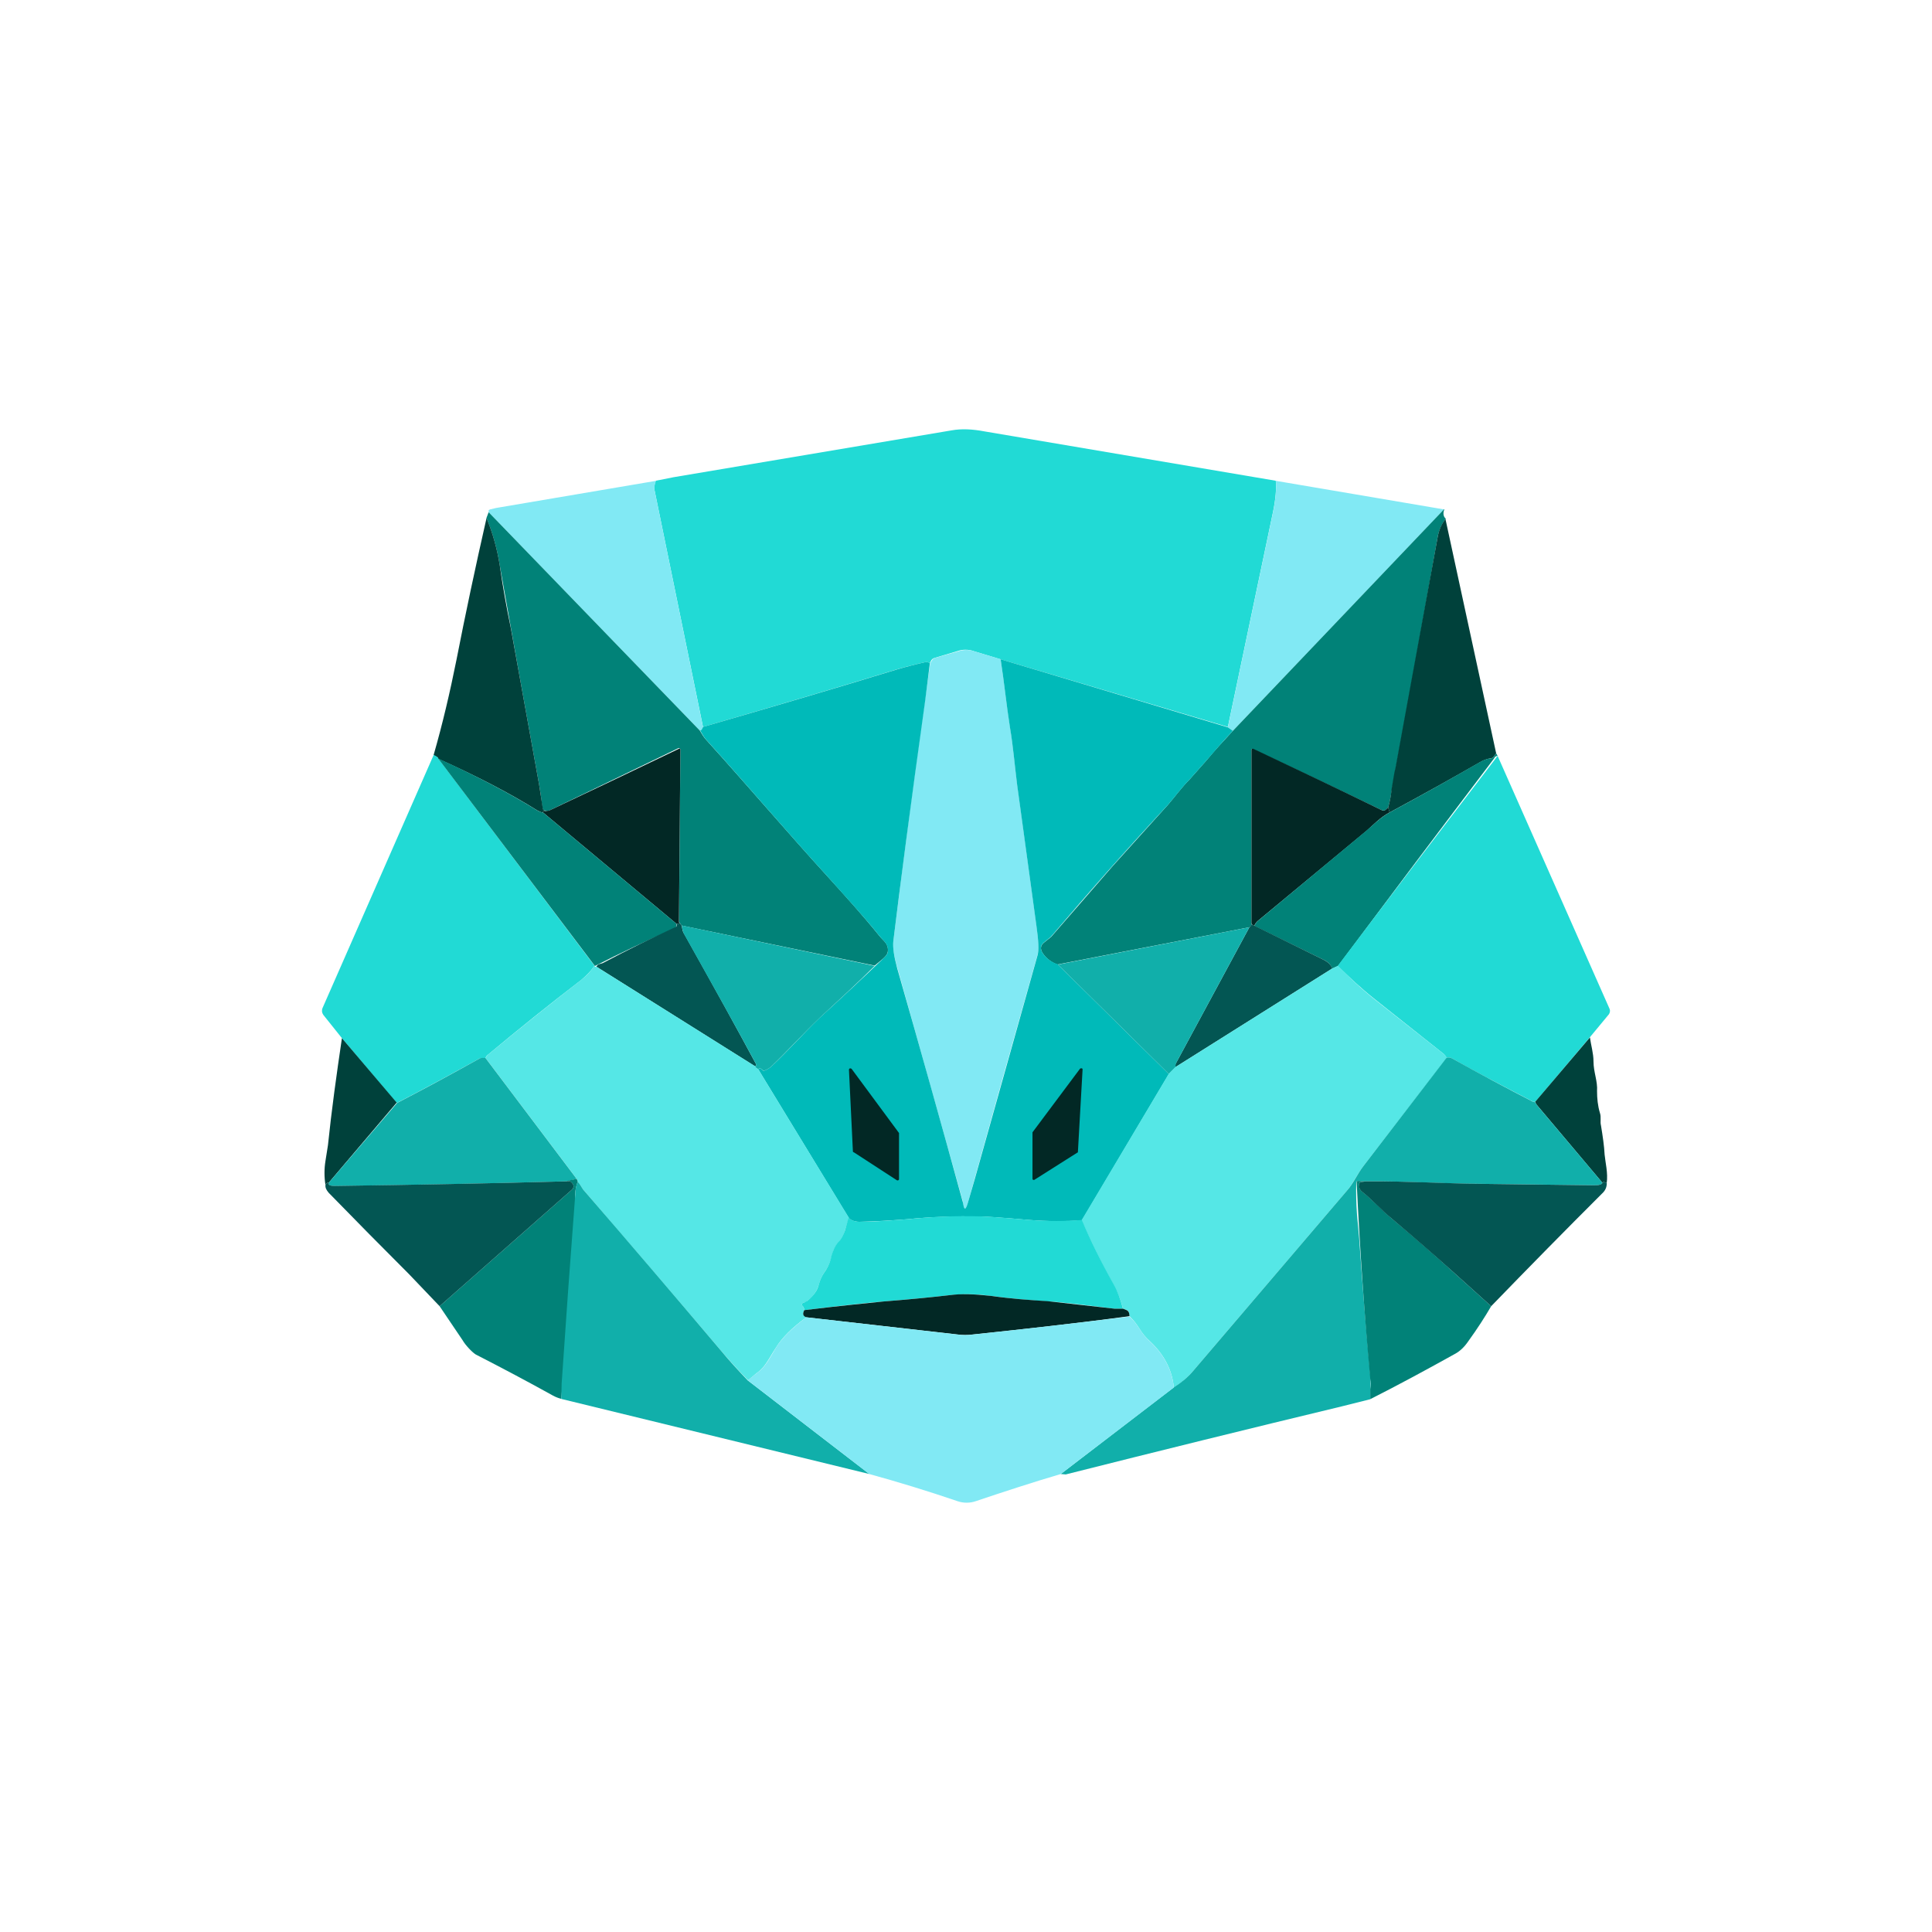 <svg width="24" height="24" viewBox="0 0 24 24" fill="none" xmlns="http://www.w3.org/2000/svg">
<path d="M15.848 5.972C15.857 6.066 15.848 6.195 15.813 6.363L15.253 9.03L12.43 8.19L12.106 8.092C12.048 8.07 11.985 8.065 11.924 8.079L11.613 8.172C11.604 8.174 11.595 8.178 11.587 8.183C11.579 8.189 11.573 8.196 11.568 8.204L11.55 8.239C11.533 8.226 11.51 8.221 11.493 8.226C11.373 8.252 11.248 8.284 11.128 8.319C10.328 8.564 9.528 8.799 8.733 9.03L8.128 6.075C8.124 6.057 8.128 6.026 8.146 5.972L8.368 5.928L11.822 5.346C11.95 5.323 12.088 5.332 12.23 5.359L15.848 5.972Z" fill="#21DAD5"/>
<path d="M8.15 5.973C8.136 6.005 8.128 6.04 8.128 6.075L8.733 9.035C8.724 9.057 8.71 9.075 8.697 9.079L6.07 6.364V6.337L6.088 6.328L6.164 6.31L8.15 5.973ZM15.849 5.973L17.938 6.328L15.315 9.079L15.253 9.035L15.813 6.368C15.849 6.195 15.857 6.066 15.849 5.973Z" fill="#81E9F4"/>
<path d="M17.942 6.328C17.924 6.372 17.928 6.417 17.96 6.443C17.906 6.514 17.871 6.594 17.857 6.683C17.674 7.721 17.486 8.758 17.293 9.795C17.28 9.875 17.266 9.955 17.244 10.03C17.217 10.066 17.195 10.075 17.168 10.066C16.632 9.807 16.094 9.553 15.555 9.301C15.553 9.303 15.55 9.304 15.549 9.307C15.547 9.309 15.546 9.312 15.546 9.314V11.466C15.55 11.488 15.546 11.51 15.519 11.519L13.137 11.981C13.063 11.957 12.999 11.908 12.955 11.844C12.919 11.79 12.924 11.746 12.968 11.71L13.057 11.639L13.822 10.759L14.511 9.995C14.599 9.892 14.679 9.781 14.777 9.683L14.982 9.452C15.088 9.323 15.204 9.199 15.315 9.079L17.942 6.323V6.328ZM6.07 6.363L8.692 9.074C8.724 9.128 8.75 9.168 8.772 9.19C9.284 9.755 9.773 10.332 10.284 10.892C10.506 11.137 10.719 11.372 10.924 11.626C10.973 11.688 11.035 11.719 11.03 11.808C11.03 11.844 11.008 11.875 10.973 11.906L10.866 11.995L8.466 11.497L8.435 11.452L8.452 9.319V9.306C8.451 9.303 8.449 9.301 8.447 9.299C8.444 9.297 8.442 9.295 8.439 9.294C8.436 9.294 8.433 9.293 8.43 9.294C8.427 9.294 8.424 9.295 8.421 9.297L6.821 10.07C6.807 10.075 6.791 10.075 6.777 10.07C6.75 10.07 6.741 10.052 6.737 10.03C6.727 9.935 6.713 9.84 6.697 9.746C6.532 8.838 6.369 7.93 6.208 7.021C6.176 6.82 6.121 6.623 6.043 6.434L6.07 6.363Z" fill="#018278"/>
<path d="M17.955 6.443L18.586 9.359L18.551 9.404C18.541 9.414 18.529 9.42 18.515 9.421C18.471 9.426 18.426 9.444 18.382 9.47C18.089 9.639 17.715 9.848 17.262 10.093L17.244 10.03C17.266 9.955 17.28 9.875 17.288 9.795C17.311 9.661 17.324 9.572 17.333 9.55L17.857 6.683C17.871 6.595 17.902 6.515 17.96 6.443H17.955ZM6.044 6.435C6.124 6.63 6.177 6.826 6.208 7.021C6.245 7.284 6.291 7.544 6.346 7.804L6.697 9.746L6.741 10.03C6.741 10.053 6.75 10.066 6.777 10.075C6.746 10.075 6.737 10.079 6.746 10.093C6.728 10.093 6.706 10.084 6.679 10.07C6.324 9.848 5.91 9.635 5.444 9.426C5.444 9.412 5.426 9.399 5.386 9.381C5.497 8.995 5.59 8.599 5.67 8.199C5.781 7.63 5.906 7.043 6.044 6.435Z" fill="#00413B"/>
<path d="M12.43 8.19C12.475 8.475 12.502 8.751 12.546 9.026C12.586 9.266 12.604 9.497 12.635 9.737L12.875 11.497C12.902 11.684 12.906 11.804 12.888 11.862C12.596 12.891 12.307 13.92 12.021 14.951C11.995 15.035 11.977 15.031 11.964 14.946C11.964 14.924 11.955 14.902 11.95 14.884L11.15 12.031C11.106 11.884 11.088 11.773 11.097 11.693C11.238 10.54 11.39 9.389 11.555 8.239L11.577 8.204C11.585 8.189 11.597 8.178 11.613 8.173L11.928 8.084C11.988 8.068 12.052 8.072 12.11 8.093L12.435 8.19H12.43Z" fill="#81E9F4"/>
<path d="M12.431 8.19L15.253 9.035L15.315 9.079C15.2 9.199 15.093 9.324 14.982 9.453L14.777 9.684C14.68 9.782 14.6 9.893 14.511 9.995C14.013 10.532 13.527 11.081 13.053 11.639L12.964 11.711C12.924 11.746 12.92 11.791 12.955 11.844C13 11.907 13.064 11.954 13.137 11.977L14.52 13.342L13.44 15.16C13.231 15.173 13.013 15.173 12.791 15.155C12.435 15.124 12.226 15.111 12.177 15.111C11.875 15.106 11.569 15.115 11.266 15.146C11.08 15.16 10.889 15.173 10.697 15.177C10.631 15.182 10.577 15.164 10.546 15.133L9.417 13.28C9.435 13.266 9.453 13.271 9.471 13.289C9.475 13.302 9.488 13.302 9.502 13.297C9.531 13.286 9.558 13.269 9.582 13.248C9.782 13.062 9.973 12.844 10.177 12.648C10.445 12.404 10.711 12.157 10.973 11.906C11.008 11.875 11.031 11.844 11.031 11.808C11.031 11.719 10.973 11.688 10.924 11.626C10.72 11.373 10.502 11.137 10.284 10.893C9.773 10.333 9.284 9.755 8.773 9.19C8.751 9.168 8.728 9.128 8.697 9.075C8.711 9.075 8.724 9.057 8.733 9.03C9.533 8.799 10.333 8.564 11.133 8.319C11.249 8.284 11.373 8.253 11.493 8.226C11.511 8.222 11.533 8.226 11.551 8.239L11.493 8.702C11.306 10.039 11.177 11.035 11.097 11.693C11.089 11.773 11.106 11.884 11.146 12.031C11.424 13.001 11.697 13.973 11.964 14.946C11.977 15.035 11.995 15.035 12.022 14.946L12.106 14.657L12.889 11.866C12.906 11.808 12.902 11.688 12.875 11.502L12.635 9.746C12.604 9.502 12.586 9.27 12.546 9.035C12.502 8.755 12.475 8.479 12.431 8.195V8.19Z" fill="#00BAB9"/>
<path d="M8.434 11.457C8.448 11.47 8.434 11.479 8.403 11.475L6.745 10.092C6.737 10.079 6.745 10.075 6.777 10.075L6.821 10.07C7.363 9.814 7.903 9.557 8.443 9.297C8.447 9.299 8.449 9.303 8.451 9.307C8.453 9.311 8.453 9.315 8.452 9.319L8.434 11.453V11.457ZM17.244 10.03L17.262 10.092C17.151 10.15 17.057 10.248 16.982 10.315L15.626 11.439C15.606 11.456 15.591 11.477 15.581 11.501C15.564 11.493 15.55 11.484 15.546 11.466V9.315C15.546 9.312 15.547 9.309 15.549 9.307C15.55 9.305 15.552 9.303 15.555 9.301H15.568C16.106 9.555 16.639 9.808 17.168 10.066C17.19 10.079 17.213 10.066 17.244 10.03Z" fill="#022825"/>
<path d="M18.587 9.359L18.604 9.39C18.587 9.39 18.569 9.399 18.56 9.422C17.911 10.278 17.265 11.138 16.622 11.999L16.551 12.031C16.53 11.983 16.492 11.945 16.444 11.924L15.582 11.502C15.592 11.478 15.607 11.457 15.627 11.439L16.978 10.315C17.058 10.248 17.151 10.151 17.262 10.093C17.637 9.891 18.009 9.683 18.378 9.47C18.422 9.444 18.467 9.426 18.511 9.422C18.529 9.422 18.542 9.413 18.551 9.404L18.587 9.359Z" fill="#018278"/>
<path d="M5.386 9.377C5.43 9.399 5.444 9.413 5.444 9.421L7.39 12.004C7.381 12.004 7.377 12.004 7.373 12.013C7.337 12.066 7.284 12.119 7.221 12.173C6.821 12.479 6.435 12.79 6.057 13.106C6.044 13.115 6.039 13.128 6.03 13.142C6.008 13.142 5.977 13.142 5.955 13.15C5.617 13.337 5.275 13.524 4.928 13.702L4.248 12.897L4.017 12.608C4.008 12.595 4.002 12.581 4 12.565C3.999 12.549 4.001 12.534 4.008 12.519L5.386 9.381V9.377ZM18.604 9.39L19.995 12.533C20.004 12.555 20 12.577 19.987 12.599L19.751 12.884L19.071 13.688H19.049C18.622 13.466 18.28 13.288 18.035 13.146C18.009 13.133 17.991 13.133 17.969 13.142C17.96 13.118 17.944 13.098 17.924 13.084L17.084 12.417C16.915 12.284 16.773 12.15 16.617 11.999C17.276 11.127 17.939 10.257 18.604 9.39Z" fill="#21DAD5"/>
<path d="M5.443 9.422C5.91 9.635 6.323 9.849 6.679 10.071C6.706 10.084 6.728 10.093 6.746 10.093L8.403 11.475V11.511L8.377 11.533C8.044 11.679 7.714 11.835 7.39 12L5.443 9.422Z" fill="#018278"/>
<path d="M8.435 11.457L8.47 11.501C8.475 11.546 8.484 11.577 8.493 11.59C8.888 12.293 9.186 12.835 9.391 13.217C9.399 13.235 9.391 13.244 9.377 13.244L7.408 12.008C7.412 12.001 7.417 11.994 7.423 11.989C7.429 11.983 7.436 11.979 7.444 11.977L7.488 11.964C7.789 11.804 8.095 11.653 8.404 11.51C8.408 11.499 8.408 11.486 8.404 11.475C8.435 11.475 8.448 11.475 8.435 11.457ZM15.546 11.466C15.546 11.484 15.564 11.493 15.586 11.501L16.444 11.924C16.497 11.95 16.533 11.986 16.551 12.03L14.6 13.257V13.235C14.6 13.222 14.604 13.213 14.613 13.199L15.52 11.519C15.542 11.506 15.551 11.488 15.546 11.466Z" fill="#035653"/>
<path d="M8.471 11.497L10.866 11.999C10.64 12.222 10.409 12.435 10.178 12.648C9.973 12.844 9.777 13.062 9.582 13.248C9.558 13.269 9.531 13.286 9.502 13.297C9.489 13.302 9.475 13.297 9.471 13.288C9.453 13.271 9.435 13.266 9.417 13.28C9.395 13.271 9.386 13.262 9.377 13.244C9.395 13.244 9.395 13.235 9.391 13.217C9.186 12.835 8.884 12.293 8.493 11.595C8.481 11.564 8.473 11.531 8.471 11.497ZM15.52 11.519L14.613 13.2C14.608 13.21 14.604 13.223 14.604 13.235V13.257L14.52 13.342L13.142 11.982L15.52 11.519Z" fill="#11AFAA"/>
<path d="M16.622 11.999C16.768 12.146 16.915 12.288 17.084 12.421L17.929 13.088C17.946 13.101 17.964 13.119 17.973 13.141L16.942 14.479C16.862 14.581 16.809 14.701 16.733 14.79L14.822 17.03C14.755 17.11 14.675 17.177 14.582 17.235C14.56 17.012 14.457 16.821 14.28 16.657C14.231 16.613 14.191 16.564 14.155 16.506C14.12 16.449 14.079 16.396 14.031 16.35C14.031 16.306 14.017 16.284 14 16.275C13.983 16.268 13.967 16.262 13.951 16.257C13.924 16.155 13.886 16.056 13.835 15.964C13.671 15.67 13.542 15.399 13.435 15.159L14.52 13.337L14.6 13.257L16.551 12.03L16.617 11.999H16.622ZM7.39 12.003C7.395 12.012 7.404 12.012 7.408 12.008L9.377 13.243C9.386 13.261 9.399 13.27 9.417 13.279L10.546 15.128L10.497 15.284C10.483 15.336 10.457 15.384 10.422 15.426C10.377 15.476 10.346 15.538 10.333 15.604C10.315 15.679 10.284 15.746 10.239 15.808C10.208 15.852 10.186 15.901 10.173 15.955C10.149 16.037 10.099 16.109 10.03 16.159C10.019 16.17 10.005 16.177 9.99 16.181C9.982 16.182 9.975 16.185 9.968 16.19C9.959 16.199 9.959 16.212 9.968 16.221C9.982 16.235 9.99 16.253 9.99 16.275C9.968 16.319 9.977 16.35 10.017 16.364C9.839 16.493 9.715 16.617 9.639 16.741C9.55 16.875 9.51 16.982 9.395 17.061L9.293 17.146C9.177 17.03 9.07 16.91 8.959 16.782C8.39 16.111 7.818 15.443 7.244 14.777C7.221 14.746 7.204 14.706 7.177 14.679L7.164 14.644L6.03 13.141L6.057 13.106C6.439 12.788 6.828 12.476 7.221 12.172C7.288 12.119 7.337 12.066 7.373 12.012C7.377 12.003 7.381 12.003 7.39 12.003Z" fill="#55E7E6"/>
<path d="M19.75 12.884C19.764 12.986 19.795 13.084 19.795 13.186C19.795 13.319 19.848 13.43 19.839 13.555C19.839 13.644 19.848 13.737 19.875 13.826C19.893 13.879 19.875 13.933 19.888 13.982C19.91 14.115 19.928 14.239 19.933 14.342C19.942 14.44 19.977 14.573 19.959 14.697C19.933 14.684 19.915 14.679 19.906 14.693L19.093 13.728C19.087 13.722 19.082 13.714 19.079 13.706C19.077 13.7 19.074 13.694 19.07 13.688L19.75 12.888V12.884ZM4.248 12.897L4.928 13.697L4.083 14.693C4.074 14.688 4.061 14.693 4.043 14.72C4.027 14.621 4.027 14.52 4.043 14.422L4.074 14.226C4.119 13.79 4.181 13.346 4.248 12.893V12.897Z" fill="#00413B"/>
<path d="M19.066 13.689L19.079 13.706L19.093 13.729L19.906 14.693C19.897 14.715 19.866 14.724 19.808 14.724L18.386 14.706C17.968 14.706 17.444 14.671 16.977 14.675L16.87 14.671C16.857 14.671 16.852 14.675 16.848 14.689C16.844 14.822 16.848 14.955 16.857 15.084L16.884 15.382C16.924 15.964 16.973 16.551 17.026 17.133V17.258L17.021 17.382L16.666 17.471C15.522 17.746 14.38 18.028 13.239 18.316L13.177 18.311L14.581 17.235C14.67 17.178 14.755 17.111 14.821 17.031L16.732 14.791C16.812 14.702 16.861 14.582 16.941 14.48L17.968 13.142C17.986 13.133 18.012 13.133 18.035 13.146C18.369 13.333 18.707 13.514 19.048 13.689H19.07H19.066ZM6.03 13.142L7.163 14.644L7.039 14.675C6.079 14.702 5.119 14.72 4.159 14.733C4.096 14.733 4.07 14.72 4.087 14.689L4.932 13.702C5.276 13.524 5.616 13.34 5.954 13.151C5.976 13.137 6.008 13.142 6.03 13.142Z" fill="#11AFAA"/>
<path d="M10.577 13.275L11.168 14.075V14.648C11.168 14.651 11.167 14.654 11.165 14.656C11.164 14.658 11.162 14.66 11.159 14.662C11.156 14.663 11.154 14.664 11.15 14.664C11.147 14.664 11.144 14.663 11.142 14.662L10.608 14.315C10.605 14.315 10.601 14.314 10.599 14.311C10.596 14.309 10.595 14.305 10.595 14.302L10.546 13.288C10.546 13.284 10.548 13.279 10.551 13.276C10.554 13.272 10.559 13.271 10.564 13.271L10.572 13.275H10.577ZM13.382 14.319L12.848 14.657H12.835C12.832 14.656 12.83 14.654 12.829 14.652C12.827 14.649 12.826 14.647 12.826 14.644V14.066L13.417 13.275L13.426 13.271H13.439C13.443 13.272 13.445 13.275 13.447 13.278C13.448 13.281 13.449 13.285 13.448 13.288L13.39 14.311V14.315L13.382 14.319Z" fill="#022825"/>
<path d="M7.164 14.644L7.177 14.679C7.157 14.73 7.146 14.784 7.146 14.839V14.964C7.085 15.768 7.027 16.572 6.973 17.377C6.937 17.368 6.903 17.355 6.87 17.337C6.559 17.164 6.239 16.995 5.91 16.826C5.866 16.799 5.781 16.71 5.746 16.648L5.461 16.226L7.106 14.777C7.115 14.77 7.122 14.76 7.124 14.748C7.127 14.737 7.125 14.725 7.119 14.715C7.102 14.679 7.075 14.67 7.039 14.67L7.164 14.644ZM16.977 14.675L16.907 14.684C16.893 14.688 16.884 14.697 16.884 14.71C16.884 14.746 16.889 14.777 16.915 14.799C17.049 14.901 17.16 15.03 17.289 15.137C17.555 15.359 17.817 15.586 18.08 15.826L18.524 16.226C18.449 16.355 18.355 16.502 18.24 16.661C18.191 16.733 18.138 16.782 18.084 16.813C17.733 17.008 17.382 17.199 17.022 17.381V17.257C17.031 17.213 17.031 17.168 17.022 17.133C16.948 16.319 16.892 15.504 16.853 14.688C16.853 14.675 16.858 14.67 16.871 14.67L16.977 14.675Z" fill="#018278"/>
<path d="M7.039 14.675C7.075 14.666 7.101 14.679 7.119 14.714C7.125 14.725 7.126 14.737 7.124 14.748C7.121 14.76 7.115 14.77 7.106 14.777L5.461 16.226L5.083 15.83C4.748 15.495 4.414 15.157 4.083 14.817C4.052 14.781 4.039 14.75 4.043 14.719C4.061 14.697 4.074 14.688 4.088 14.692C4.07 14.719 4.097 14.732 4.159 14.732C5.119 14.719 6.079 14.701 7.039 14.675Z" fill="#035653"/>
<path d="M7.177 14.68C7.204 14.706 7.222 14.746 7.244 14.777C7.822 15.444 8.391 16.111 8.959 16.782C9.066 16.911 9.177 17.031 9.288 17.147L10.8 18.311L6.973 17.378L6.977 17.187C7.03 16.404 7.086 15.622 7.146 14.84C7.146 14.782 7.155 14.729 7.177 14.68Z" fill="#11AFAA"/>
<path d="M16.977 14.675C17.444 14.671 17.968 14.702 18.382 14.706L19.804 14.724C19.866 14.724 19.897 14.715 19.906 14.693C19.915 14.68 19.933 14.684 19.96 14.697C19.96 14.742 19.946 14.786 19.902 14.826C19.438 15.289 18.979 15.756 18.524 16.226L18.08 15.826C17.813 15.586 17.551 15.36 17.288 15.137C17.155 15.031 17.048 14.902 16.915 14.8C16.888 14.777 16.879 14.742 16.884 14.711C16.884 14.697 16.893 14.689 16.906 14.684L16.973 14.675H16.977Z" fill="#035653"/>
<path d="M13.439 15.155C13.542 15.399 13.675 15.67 13.839 15.963C13.884 16.044 13.919 16.141 13.95 16.257H13.844C13.404 16.203 13.133 16.168 13.017 16.168C12.795 16.15 12.555 16.132 12.302 16.097C12.136 16.074 11.969 16.071 11.804 16.088C11.573 16.115 11.297 16.141 10.968 16.168C10.795 16.181 10.47 16.217 9.99 16.275C9.991 16.265 9.989 16.255 9.985 16.245C9.981 16.236 9.976 16.228 9.968 16.221C9.959 16.212 9.959 16.199 9.968 16.19C9.975 16.185 9.982 16.182 9.99 16.181L10.03 16.159C10.106 16.097 10.155 16.03 10.172 15.955C10.186 15.901 10.208 15.852 10.239 15.808C10.284 15.746 10.315 15.675 10.328 15.603C10.346 15.537 10.373 15.475 10.417 15.426C10.453 15.39 10.479 15.337 10.497 15.284L10.541 15.128C10.581 15.164 10.63 15.181 10.697 15.177C10.888 15.177 11.079 15.159 11.27 15.146C11.573 15.115 11.875 15.101 12.177 15.11C12.226 15.11 12.431 15.123 12.795 15.155C13.017 15.172 13.23 15.172 13.439 15.155Z" fill="#21DAD5"/>
<path d="M13.951 16.257L13.995 16.275C14.018 16.284 14.031 16.31 14.031 16.35C13.373 16.439 12.724 16.51 12.088 16.577C12.022 16.586 11.955 16.586 11.893 16.577L10.017 16.364C9.973 16.35 9.968 16.319 9.991 16.275C10.471 16.217 10.795 16.186 10.968 16.168C11.297 16.142 11.573 16.115 11.804 16.088C11.937 16.07 12.102 16.075 12.302 16.097C12.555 16.133 12.791 16.15 13.017 16.164L13.844 16.257H13.951Z" fill="#022825"/>
<path d="M14.03 16.355C14.075 16.391 14.115 16.444 14.155 16.506C14.191 16.564 14.231 16.613 14.279 16.658C14.457 16.822 14.559 17.013 14.582 17.236L13.177 18.311C12.831 18.413 12.475 18.529 12.119 18.649C12.047 18.673 11.969 18.673 11.897 18.649C11.519 18.52 11.155 18.409 10.799 18.311L9.288 17.147L9.395 17.062C9.51 16.982 9.555 16.88 9.639 16.742C9.715 16.618 9.844 16.493 10.017 16.364L11.893 16.578C11.959 16.587 12.026 16.587 12.088 16.578C12.724 16.511 13.373 16.436 14.03 16.355Z" fill="#81E9F4"/>
</svg>

